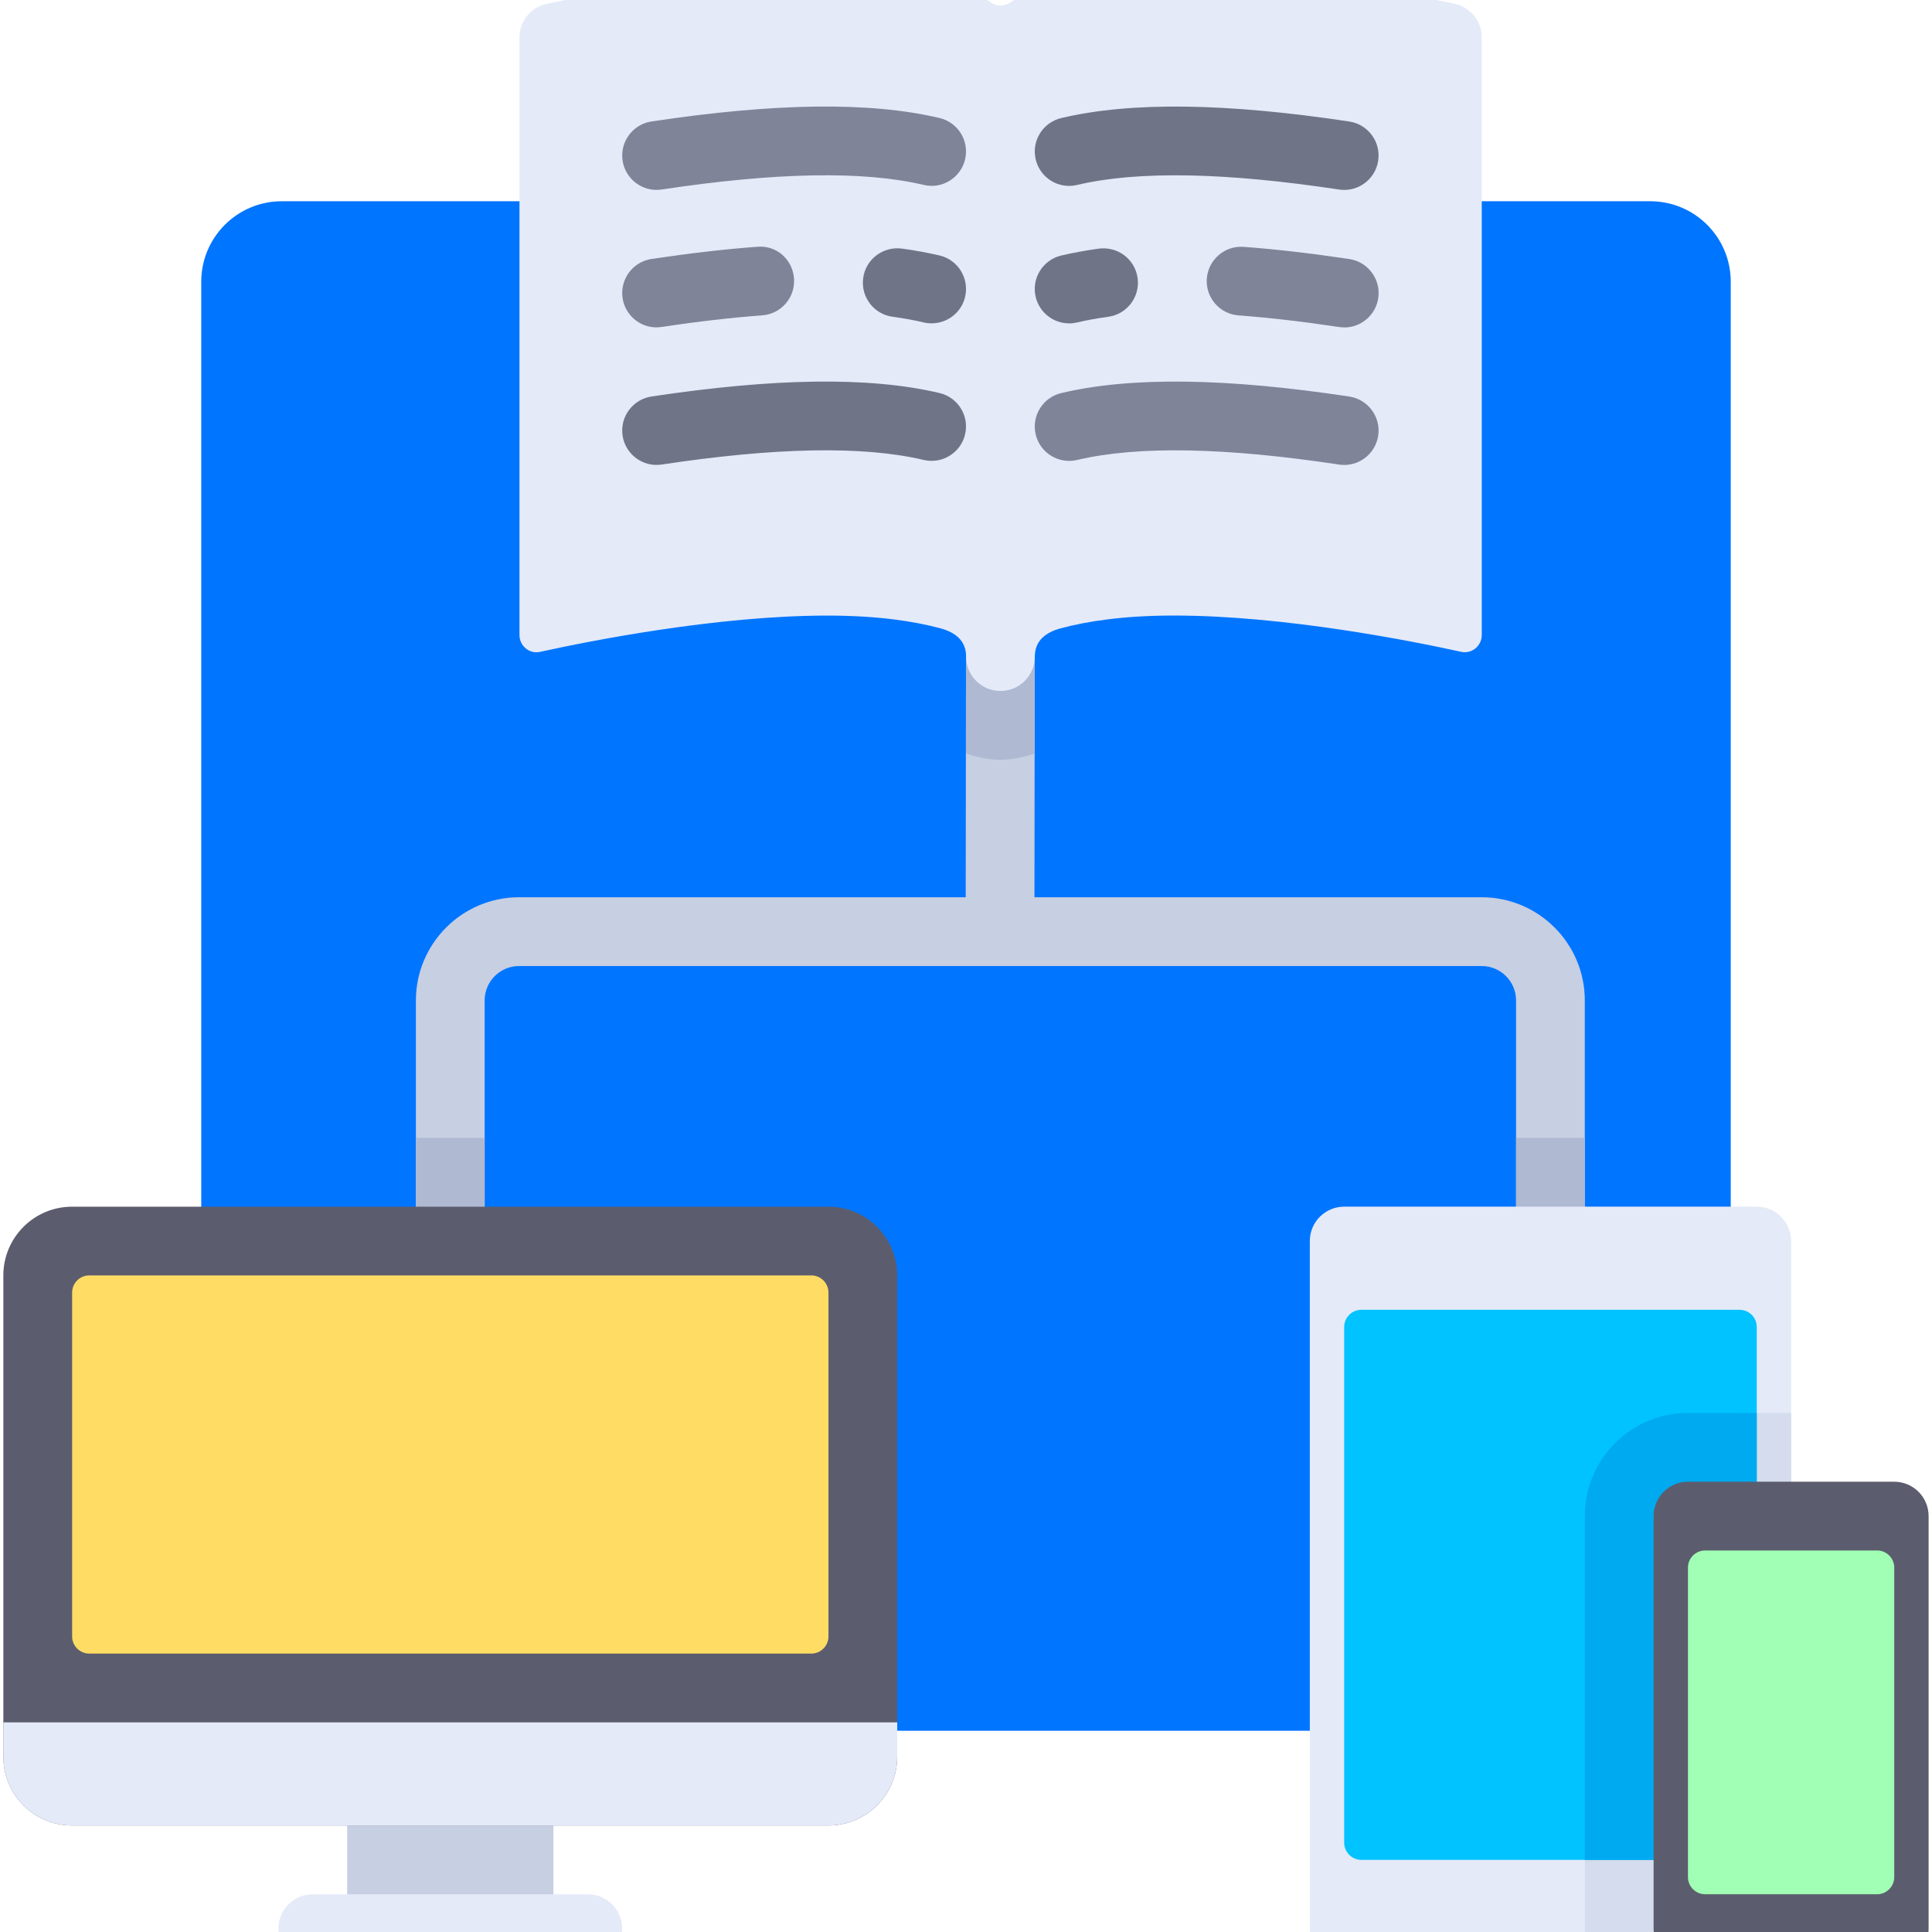 <svg version="1.1" xmlns="http://www.w3.org/2000/svg" xmlns:xlink="http://www.w3.org/1999/xlink" width="48" height="48"><defs><linearGradient x1="0.083" y1="-0.771" x2="101.7" y2="102.554" gradientUnits="userSpaceOnUse" id="color-1"><stop offset="0" stop-color="#000000" stop-opacity="0"></stop><stop offset="1" stop-color="#000000" stop-opacity="0"></stop></linearGradient><filter id="dropshadow-base"><feColorMatrix type="matrix" values="0 0 0 0 0  0 0 0 0 0  0 0 0 0 0  0 0 0 .8 0"></feColorMatrix> <feOffset dx="0" dy="1"></feOffset> <feGaussianBlur stdDeviation="1"></feGaussianBlur> <feComposite in="SourceGraphic"></feComposite></filter><filter id="dropshadow-banner" x="-10%" y="-10%" width="120%" height="130%"><feColorMatrix type="matrix" values="0 0 0 0 0  0 0 0 0 0  0 0 0 0 0  0 0 0 .4 0"></feColorMatrix> <feOffset dx="0" dy="1"></feOffset> <feGaussianBlur stdDeviation="0.5"></feGaussianBlur> <feComposite in="SourceGraphic"></feComposite></filter></defs><g fill="none" fill-rule="nonzero" stroke="none" stroke-width="none" stroke-linecap="butt" stroke-linejoin="miter" stroke-miterlimit="10" stroke-dasharray="" stroke-dashoffset="0" font-family="none" font-weight="none" font-size="none" text-anchor="none" style="mix-blend-mode: normal"><path d="M7,43c-1.105,0 -2,-0.895 -2,-2v-34c0,-1.105 0.895,-2 2,-2h34c1.105,0 2,0.895 2,2v34c0,1.105 -0.895,2 -2,2z" id="base 1 5" fill="#0075ff" stroke-width="1"></path><path d="M10.333,29.979v-5.125c0,-1.413 1.15,-2.563 2.563,-2.563h6.344l-6.211,-6.211c-0.077,-0.077 -0.125,-0.184 -0.125,-0.304l0,-10.777h28.096c0.086,0 0.17,0.005 0.253,0.016l1.731,1.731c0.01,0.083 0.016,0.168 0.016,0.253v34c0,1.105 -0.895,2 -2,2h-34c-1.105,0 -2,-0.895 -2,-2l0,-11.021z" fill="url(#color-1)" stroke-width="1"></path><path transform="translate(-35.45,-35.45) scale(2.477,2.477)" d="M30.207,24.345v2.069h1.724c0.19,0 0.345,0.154 0.345,0.345v1.724h0v0.69h1.034c0.19,0 0.345,0.154 0.345,0.345v4.138c0,0.19 -0.154,0.345 -0.345,0.345h-1.717c-0.002,0 -0.005,0 -0.007,0h-3.793c-0.19,0 -0.345,-0.154 -0.345,-0.345v-6.897c0,-0.19 0.154,-0.345 0.345,-0.345l1.724,0l0,-2.069c0,-0.19 -0.155,-0.345 -0.345,-0.345h-9.655c-0.19,0 -0.345,0.155 -0.345,0.345l0,1.379h0v0.69h3.448c0.381,0 0.69,0.309 0.69,0.69v4.828c0,0.381 -0.309,0.69 -0.69,0.69h-2.759v0.69h0.345c0.191,0 0.345,0.154 0.345,0.345c-0,0.19 -0.154,0.345 -0.345,0.345h-2.759c-0.191,0 -0.345,-0.154 -0.345,-0.345c0,-0.19 0.154,-0.345 0.345,-0.345l0.345,0v-0.69h-2.759c-0.381,0 -0.69,-0.309 -0.69,-0.69v-4.828c0,-0.381 0.309,-0.69 0.69,-0.69l3.448,0v-2.069c0,-0.57 0.464,-1.034 1.034,-1.034h4.48l0.003,-2.414v-0.001c0,-0.158 -0.107,-0.242 -0.259,-0.283c-0.265,-0.071 -0.632,-0.127 -1.132,-0.127c-1.111,0 -2.389,0.256 -2.881,0.364c-0.107,0.024 -0.207,-0.059 -0.207,-0.169v-5.993c0,-0.162 0.112,-0.302 0.27,-0.337c0.531,-0.115 1.752,-0.35 2.818,-0.35c0.989,0 1.461,0.22 1.643,0.338c0.059,0.038 0.13,0.038 0.189,0c0.182,-0.118 0.654,-0.338 1.643,-0.338c1.067,0 2.287,0.236 2.818,0.35c0.158,0.034 0.27,0.175 0.27,0.337v5.993c0,0.11 -0.1,0.192 -0.207,0.169c-0.492,-0.108 -1.77,-0.364 -2.881,-0.364c-0.502,0 -0.87,0.057 -1.135,0.128c-0.152,0.041 -0.259,0.125 -0.259,0.283v0.971c-0,0 -0.001,0 -0.001,0l-0.002,1.442h4.486c0.57,0 1.034,0.464 1.034,1.034z" fill="none" stroke-width="0"></path><g id="Layer_1 2" stroke-width="1"><path d="M36.812,22.292h-11.111l0.007,-5.978l-1.708,-0.002l-0.007,5.98h-11.097c-1.413,0 -2.563,1.15 -2.563,2.563v5.979h1.708v-5.979c0,-0.471 0.383,-0.854 0.854,-0.854h11.949h0.001h11.967c0.471,0 0.854,0.383 0.854,0.854v5.979h1.708v-5.979c0,-1.413 -1.149,-2.563 -2.562,-2.563z" fill="#c7cfe2"></path><g fill="#afb9d2"><path d="M25.708,16.312h-1.708v2.406c0.268,0.095 0.553,0.157 0.854,0.157c0.301,0 0.586,-0.062 0.854,-0.157v-2.406z"></path><path d="M10.333,30.833v-2.563h1.708v2.563z"></path><path d="M37.667,30.833v-2.563h1.708v2.563z"></path></g><path d="M43.646,29.979h-10.25c-0.472,0 -0.854,0.383 -0.854,0.854v17.083c0,0.472 0.383,0.854 0.854,0.854h9.396c0.944,0 1.708,-0.765 1.708,-1.708v-16.229c0,-0.472 -0.382,-0.854 -0.854,-0.854z" fill="#e4eaf8"></path><path d="M42.792,48.771h-3.417v-11.104c0,-1.415 1.147,-2.563 2.563,-2.563h2.563v11.958c-0,0.944 -0.765,1.708 -1.708,1.708z" fill="#d5dced"></path><path d="M43.219,46.208h-9.396c-0.236,0 -0.427,-0.191 -0.427,-0.427v-12.812c0,-0.236 0.191,-0.427 0.427,-0.427h9.396c0.236,0 0.427,0.191 0.427,0.427v12.812c-0,0.236 -0.191,0.427 -0.427,0.427z" fill="#00c3ff"></path><path d="M41.937,35.104c-1.415,0 -2.563,1.147 -2.563,2.563v8.542h3.844c0.236,0 0.427,-0.191 0.427,-0.427v-10.677z" fill="#00aaf0"></path><path d="M41.937,48.771h5.125c0.472,0 0.854,-0.383 0.854,-0.854v-10.25c0,-0.472 -0.383,-0.854 -0.854,-0.854h-5.125c-0.472,0 -0.854,0.383 -0.854,0.854v10.25c0,0.472 0.383,0.854 0.854,0.854z" fill="#5b5d6e"></path><path d="M29.162,-0.771c-2.449,0 -3.618,0.546 -4.069,0.838c-0.145,0.094 -0.323,0.094 -0.468,0c-0.451,-0.293 -1.62,-0.838 -4.069,-0.838c-2.642,0 -5.666,0.583 -6.981,0.868c-0.392,0.085 -0.669,0.433 -0.669,0.834v14.846c0,0.273 0.248,0.477 0.514,0.418c1.218,-0.268 4.385,-0.901 7.137,-0.901c1.238,0 2.147,0.139 2.803,0.315c0.378,0.101 0.642,0.31 0.642,0.702v0.002c0,0.472 0.382,0.854 0.854,0.854c0.472,0 0.854,-0.382 0.854,-0.854v0c0,-0.391 0.263,-0.6 0.641,-0.702c0.656,-0.177 1.568,-0.318 2.812,-0.318c2.752,0 5.919,0.633 7.137,0.901c0.266,0.059 0.514,-0.145 0.514,-0.418v-14.846c0,-0.402 -0.277,-0.749 -0.669,-0.834c-1.315,-0.284 -4.34,-0.868 -6.981,-0.868z" fill="#e4eaf8"></path><path d="M33.397,4.718c-0.042,0 -0.085,-0.003 -0.128,-0.009c-2.779,-0.42 -4.978,-0.476 -6.509,-0.114c-0.458,0.111 -0.92,-0.175 -1.028,-0.634c-0.109,-0.459 0.175,-0.919 0.634,-1.028c1.759,-0.416 4.142,-0.369 7.158,0.086c0.466,0.071 0.787,0.506 0.717,0.973c-0.064,0.423 -0.429,0.727 -0.844,0.727z" fill="#707487"></path><path d="M33.397,11.551c-0.042,0 -0.085,-0.003 -0.128,-0.009c-2.779,-0.42 -4.978,-0.476 -6.509,-0.114c-0.458,0.108 -0.92,-0.175 -1.028,-0.634c-0.109,-0.459 0.175,-0.919 0.634,-1.028c1.759,-0.417 4.142,-0.369 7.158,0.086c0.466,0.071 0.787,0.506 0.717,0.973c-0.064,0.423 -0.429,0.727 -0.844,0.727z" fill="#7f8499"></path><path d="M26.562,8.034c-0.387,0 -0.737,-0.264 -0.831,-0.658c-0.108,-0.459 0.176,-0.919 0.636,-1.028c0.275,-0.064 0.586,-0.123 0.935,-0.171c0.471,-0.06 0.898,0.265 0.962,0.732c0.063,0.468 -0.264,0.898 -0.732,0.962c-0.289,0.039 -0.546,0.087 -0.773,0.141c-0.066,0.015 -0.132,0.023 -0.197,0.023z" fill="#707487"></path><g fill="#7f8499"><path d="M33.397,8.134c-0.042,0 -0.085,-0.003 -0.128,-0.009c-0.891,-0.135 -1.731,-0.232 -2.498,-0.289c-0.47,-0.035 -0.823,-0.445 -0.788,-0.915c0.035,-0.47 0.449,-0.824 0.915,-0.788c0.81,0.06 1.693,0.163 2.627,0.303c0.466,0.071 0.787,0.506 0.717,0.973c-0.064,0.423 -0.429,0.727 -0.844,0.727z"></path><path d="M16.312,4.718c-0.415,0 -0.78,-0.304 -0.844,-0.727c-0.07,-0.466 0.251,-0.902 0.717,-0.973c3.016,-0.454 5.399,-0.502 7.158,-0.086c0.459,0.108 0.743,0.569 0.634,1.028c-0.108,0.459 -0.571,0.745 -1.028,0.634c-1.531,-0.362 -3.729,-0.305 -6.509,0.114c-0.043,0.006 -0.086,0.009 -0.129,0.009z"></path></g><g fill="#707487"><path d="M16.312,11.551c-0.415,0 -0.78,-0.304 -0.844,-0.727c-0.07,-0.466 0.251,-0.902 0.717,-0.973c3.016,-0.454 5.399,-0.502 7.158,-0.086c0.459,0.108 0.743,0.569 0.634,1.028c-0.108,0.459 -0.571,0.742 -1.028,0.634c-1.531,-0.362 -3.729,-0.305 -6.509,0.114c-0.043,0.006 -0.086,0.009 -0.129,0.009z"></path><path d="M23.147,8.034c-0.065,0 -0.131,-0.007 -0.197,-0.023c-0.227,-0.054 -0.484,-0.102 -0.773,-0.141c-0.467,-0.063 -0.795,-0.494 -0.732,-0.962c0.064,-0.466 0.492,-0.792 0.962,-0.732c0.349,0.048 0.66,0.107 0.935,0.171c0.46,0.108 0.743,0.569 0.636,1.028c-0.093,0.393 -0.444,0.658 -0.831,0.658z"></path></g><path d="M16.312,8.134c-0.415,0 -0.78,-0.304 -0.844,-0.727c-0.07,-0.466 0.251,-0.902 0.717,-0.973c0.933,-0.14 1.817,-0.243 2.627,-0.303c0.483,-0.044 0.88,0.318 0.915,0.788c0.035,0.47 -0.318,0.88 -0.788,0.915c-0.768,0.058 -1.607,0.154 -2.498,0.289c-0.044,0.006 -0.086,0.009 -0.129,0.009z" fill="#7f8499"></path><path d="M8.625,47.916v-3.417h5.125v3.417z" fill="#c7cfe2"></path><path d="M20.583,45.354h-18.792c-0.944,0 -1.708,-0.765 -1.708,-1.708v-11.958c0,-0.944 0.765,-1.708 1.708,-1.708h18.792c0.944,0 1.708,0.765 1.708,1.708v11.958c0,0.944 -0.765,1.708 -1.708,1.708z" fill="#5b5d6e"></path><g fill="#e4eaf8"><path d="M14.604,48.771h-6.833c-0.472,0 -0.854,-0.383 -0.854,-0.854c0,-0.472 0.382,-0.854 0.854,-0.854h6.833c0.472,0 0.854,0.383 0.854,0.854c-0,0.472 -0.382,0.854 -0.854,0.854z"></path><path d="M20.583,45.354h-18.792c-0.944,0 -1.708,-0.765 -1.708,-1.708v-0.854h22.208v0.854c0,0.944 -0.765,1.708 -1.708,1.708z"></path></g><path d="M20.156,41.083h-17.937c-0.236,0 -0.427,-0.191 -0.427,-0.427v-8.542c0,-0.236 0.191,-0.427 0.427,-0.427h17.937c0.236,0 0.427,0.191 0.427,0.427v8.542c0,0.236 -0.191,0.427 -0.427,0.427z" fill="#ffdc64"></path><path d="M46.635,47.062h-4.271c-0.236,0 -0.427,-0.191 -0.427,-0.427v-7.687c0,-0.236 0.191,-0.427 0.427,-0.427h4.271c0.236,0 0.427,0.191 0.427,0.427v7.687c0,0.236 -0.191,0.427 -0.427,0.427z" fill="#a0ffb4"></path><g fill="#000000" font-family="Roboto, sans-serif" font-weight="normal" font-size="14" text-anchor="start"></g><g fill="#000000" font-family="Roboto, sans-serif" font-weight="normal" font-size="14" text-anchor="start"></g><g fill="#000000" font-family="Roboto, sans-serif" font-weight="normal" font-size="14" text-anchor="start"></g><g fill="#000000" font-family="Roboto, sans-serif" font-weight="normal" font-size="14" text-anchor="start"></g><g fill="#000000" font-family="Roboto, sans-serif" font-weight="normal" font-size="14" text-anchor="start"></g><g fill="#000000" font-family="Roboto, sans-serif" font-weight="normal" font-size="14" text-anchor="start"></g><g fill="#000000" font-family="Roboto, sans-serif" font-weight="normal" font-size="14" text-anchor="start"></g><g fill="#000000" font-family="Roboto, sans-serif" font-weight="normal" font-size="14" text-anchor="start"></g><g fill="#000000" font-family="Roboto, sans-serif" font-weight="normal" font-size="14" text-anchor="start"></g><g fill="#000000" font-family="Roboto, sans-serif" font-weight="normal" font-size="14" text-anchor="start"></g><g fill="#000000" font-family="Roboto, sans-serif" font-weight="normal" font-size="14" text-anchor="start"></g><g fill="#000000" font-family="Roboto, sans-serif" font-weight="normal" font-size="14" text-anchor="start"></g><g fill="#000000" font-family="Roboto, sans-serif" font-weight="normal" font-size="14" text-anchor="start"></g><g fill="#000000" font-family="Roboto, sans-serif" font-weight="normal" font-size="14" text-anchor="start"></g><g fill="#000000" font-family="Roboto, sans-serif" font-weight="normal" font-size="14" text-anchor="start"></g></g><path d="M2,24c0,-12.15 9.85,-22 22,-22c12.15,0 22,9.85 22,22c0,12.15 -9.85,22 -22,22c-12.15,0 -22,-9.85 -22,-22z" id="base 1 1 1" fill="none" stroke-width="1"></path><g id="Layer_1 1 1" fill="#000000" stroke-width="1" font-family="Roboto, sans-serif" font-weight="normal" font-size="14" text-anchor="start"><g></g><g></g><g></g><g></g><g></g><g></g><g></g><g></g><g></g><g></g><g></g><g></g><g></g><g></g><g></g><g></g><g></g><g></g><g></g></g><rect x="2" y="2" width="44" height="22" fill="none" stroke-width="1"></rect><path d="M2,24v-22h44v22z" fill="none" stroke-width="1"></path><path d="M2,24v-22h44v22z" fill="none" stroke-width="1"></path><path d="M2,24v-22h44v22z" fill="none" stroke-width="1"></path><path d="M2,24v-22h44v22z" fill="none" stroke-width="1"></path></g></svg>